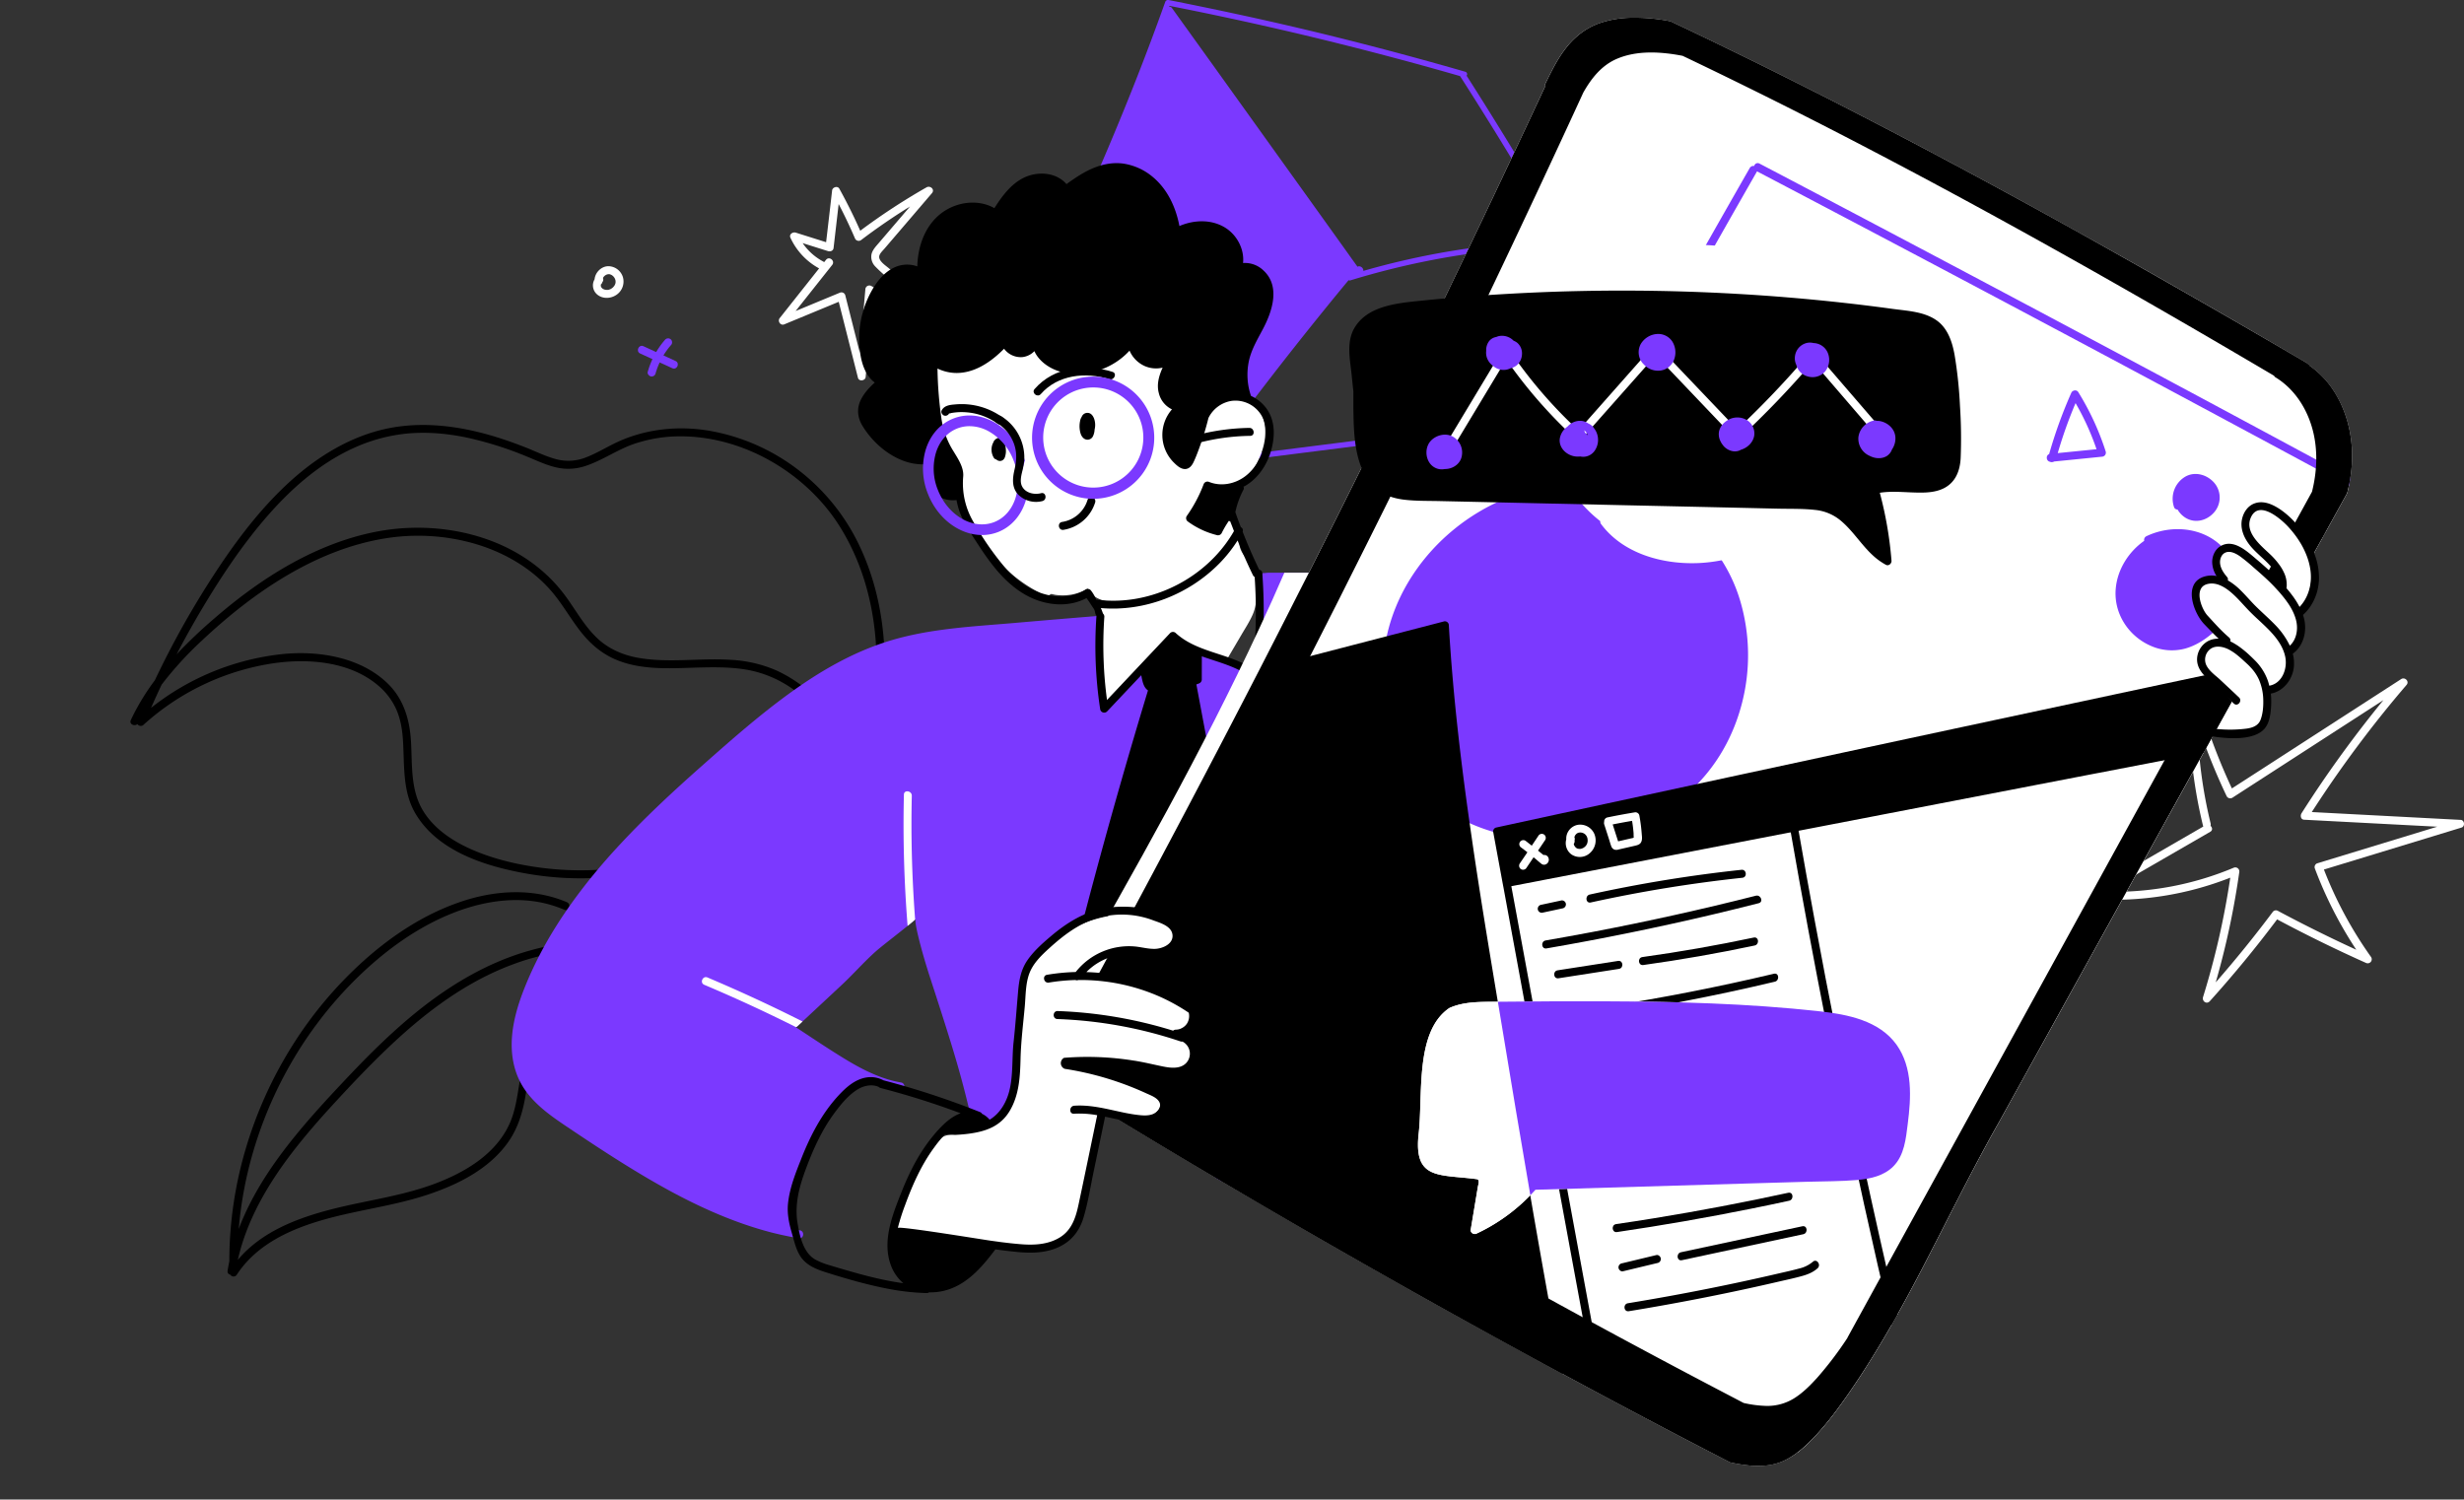 <svg id="_Layer_" data-name="&lt;Layer&gt;" xmlns="http://www.w3.org/2000/svg" viewBox="0 0 1665.36 1013.55"><rect x="0" y="0" width="1665.36" height="1013.55" fill="#333333" stroke="none"/><defs><style>.cls-1{fill:#7b39ff;}.cls-2{fill:#fff;}.cls-3{fill:#b8b3ba;}</style></defs><path d="M.69,594.85"/><path d="M0,1010v3.59"/><path d="M585.06,527.8c16.18-50.34,19.24-107.74-3.16-156.73a140.11,140.11,0,0,0-43.07-54A137.11,137.11,0,0,0,478.51,291c-21.47-3.46-43.85-.82-63.44,8.83-6.38,3.14-12.49,6.86-19.16,9.37a32.11,32.11,0,0,1-20.12,1.15c-7-1.89-13.48-5.13-20.15-7.77s-13.28-5-20.07-7.13c-26.72-8.28-55.4-11.67-82.6-3.59-23.84,7.08-44.69,21.47-62.37,38.69-18.57,18.09-33.94,39.15-47.94,60.89a604.89,604.89,0,0,0-38,68.37c-2.84,3.8-5.54,7.7-8,11.73a148.81,148.81,0,0,0-8.23,15.15c-1.31,2.77,2.48,4.48,4.42,2.73a2.72,2.72,0,0,0,4,.62,167.63,167.63,0,0,1,86.62-41.52c24.59-3.82,54-1.57,73.36,15.91a45.31,45.31,0,0,1,10.63,14.24c3.48,7.38,4.61,15.56,5,23.63.88,16.25-.24,33.13,8.38,47.68,15.2,25.68,47.77,35.7,75.39,40.55a210.8,210.8,0,0,0,101.12-7.09q5.9-1.91,11.66-4.15c3.25-1.27.9-6.14-2.33-4.89a206.22,206.22,0,0,1-101.52,12.05c-15.74-2.09-31.59-5.81-46.18-12.19-12.72-5.56-25.22-13.74-32.71-25.72-9-14.35-7.53-31.31-8.5-47.5-.87-14.48-4.83-28.22-15.34-38.67-18.16-18-46.59-22.72-71.15-20.3A172,172,0,0,0,102.69,478c-.21.17-.41.35-.63.52q3.48-7.92,7.17-15.73a237.15,237.15,0,0,1,27.52-30.1c17.56-16.46,36.59-31.64,57.36-43.84,20.41-12,42.68-21.16,66.13-24.93a138.5,138.5,0,0,1,60.66,3.6c19.26,5.64,37.29,15.86,50.76,30.88,7.54,8.42,13,18.31,19.85,27.28,6.4,8.47,14.14,15.48,23.91,19.8,18.74,8.27,40.2,6,60.1,5.64,10.33-.21,20.76-.1,30.93,1.88a76.56,76.56,0,0,1,28.19,11.91c17.14,11.6,29.94,29,38.15,47.82,10.41,23.86,14,50.07,16.2,75.79.56,6.45,1,12.92,1.52,19.38.25,3.46,5.57,2.43,5.31-1-1.88-25.63-4.18-52.77-11.56-77.83A2.44,2.44,0,0,0,585.06,527.8Zm-35-57.44a93.09,93.09,0,0,0-25.4-17.24A88.49,88.49,0,0,0,493.94,446c-21-1.38-42.28,2.35-63.08-1.46-9.9-1.82-19.38-5.93-26.82-12.82-8.65-8-14.42-18.55-21.24-28-12.22-17-29.27-29.56-48.62-37.3S293.59,355.7,272.8,357c-23.34,1.5-46.13,8.84-67,19.25-22,11-42.18,25.53-60.76,41.6a336.26,336.26,0,0,0-25.69,24.42q7.83-15,16.5-29.65c13.42-22.56,28.06-44.67,45.39-64.43,16-18.25,34.82-34.76,57-45a113.37,113.37,0,0,1,35.42-10c14-1.52,28.22-.28,41.95,2.6a238.68,238.68,0,0,1,40.67,12.86c6.35,2.58,12.61,5.63,19.32,7.2a36,36,0,0,0,19.19-.61c11.88-3.68,22.1-11.22,33.87-15.24a96.93,96.93,0,0,1,31-5.08c43.05-.14,85.58,25,108.16,61.32,27.85,44.82,29.74,101.1,17.39,151.22-1.09,4.42-2.34,8.81-3.65,13.17C575,501.91,565.21,484.62,550,470.36Z"/><path d="M457,650.12c-16.05-6.37-32.43-11.79-49.76-13a144.63,144.63,0,0,0-48.66,5.23c-33.35,9.23-62.62,28.5-88.33,51.22-13.65,12.06-26.41,25.08-38.87,38.35-10.84,11.52-21.54,23.2-31.54,35.46-15.59,19.11-29.76,40.11-38.48,63.29a262.74,262.74,0,0,1,7.38-43.59,274.72,274.72,0,0,1,27.71-68,267.6,267.6,0,0,1,45.08-58.31c17.74-17.27,37.9-32.27,60.75-42.06,22-9.4,47.1-13.93,70.42-6.94a81.8,81.8,0,0,1,8.68,3.15c3.21,1.36,4.94-3.77,1.75-5.12-23.16-9.83-49.12-8.12-72.53,0-24.22,8.34-45.84,22.64-64.83,39.65a270.2,270.2,0,0,0-48.47,57.76,279.79,279.79,0,0,0-31.08,68.8A268.16,268.16,0,0,0,155,850.54c0,.66,0,1.32,0,2-.43,2.11-.83,4.23-1.17,6.35a2.21,2.21,0,0,0,1.83,2.67,2.58,2.58,0,0,0,4.38.05c13.54-20.77,36.84-31.11,59.92-37.54s46.95-9.13,69.65-16.77c20.33-6.83,40.88-17.19,53.65-35.06,7.15-10,10.29-21.39,12.21-33.41,1-6.43,1.91-12.9,3.79-19.16a73.28,73.28,0,0,1,6.65-15.41c11.09-19.3,30.36-33.9,52.21-38.57a77.94,77.94,0,0,1,8.35-1.3c3.45-.35,2.32-5.64-1.12-5.29-22.71,2.29-43.67,14.81-57.6,32.72a80.11,80.11,0,0,0-14.73,30.25c-3.09,12.91-3.31,26.46-9.15,38.61-9.53,19.83-29.68,31.7-49.52,39.23-22.45,8.53-46.33,11.38-69.49,17.27-23.56,6-47.73,15.06-63.89,34.1l-.24.31c6-26.72,20.12-50.86,36.67-72.47,9.26-12.08,19.32-23.51,29.64-34.69,11.76-12.74,23.72-25.34,36.33-37.26,24.62-23.29,52.21-44.08,84.34-55.72a149.2,149.2,0,0,1,46.84-9.22c16.7-.42,32.74,2.82,48.43,8.39,15.44,5.49,30.78,11.78,45.64,18.67,14.09,6.52,28,14.27,39.53,24.73a104.55,104.55,0,0,1,8.3,8.41c2.3,2.62,6.36-1,4-3.58C518.77,674.14,486.84,662,457,650.12Z"/><path class="cls-1" d="M990.37,48.5q-38.58-11.14-77.58-21T834.41,9.2Q812.26,4.42,790,.05a2,2,0,0,0-2.43,1.2Q777,30.88,765.33,60.17t-24.25,58.21q-7.17,16.4-14.66,32.68c-1.4-.58-3.47.87-2.59,2.57q16.21,31.11,33.64,61.54t36.23,60.39q10.51,16.77,21.42,33.29a1.93,1.93,0,0,0,3.26.13q18.39-25.17,37.43-49.91t38.89-49.23q8.32-10.29,16.79-20.47a1.58,1.58,0,0,0,1.32.1,534.32,534.32,0,0,1,55.37-13.78,519.78,519.78,0,0,1,56.65-7.72q13.65-1.08,27.32-1.43a517.18,517.18,0,0,1-61.31,92q-9,10.79-18.58,21.1c-3.33,3.58-6.76,7.3-11,9.85s-8.81,3.58-13.49,4.32c-9.78,1.53-19.64,2.54-29.45,3.78l-30.68,3.88-68.25,8.64c-2.42.31-1.75,3.94.66,3.64q61.94-7.85,123.89-15.69a65.41,65.41,0,0,0,13.26-2.69,34.71,34.71,0,0,0,12.37-7.74c7-6.55,13.25-14.05,19.47-21.3a523.44,523.44,0,0,0,35.07-45.78,521.36,521.36,0,0,0,32.24-54.13h.44a2.08,2.08,0,0,0,2-2.54,1.58,1.58,0,0,0-.11-1.45q-25.67-44.71-53-88.43-7.17-11.46-14.44-22.85A1.68,1.68,0,0,0,990.37,48.5Zm50.24,90.5q7,11.85,13.81,23.77a524.81,524.81,0,0,0-110.85,14.47q-11.13,2.69-22.13,5.86c.22-2.18-2.38-3.82-3.93-2.81l-.1-.13c-1.08-1.48-2.13-3-3.2-4.45L908,167l-12.61-17.59-24.86-34.67-50.26-70.1L792,5.3a1.48,1.48,0,0,0-1.8-.57c.09-.25.18-.51.28-.76q38.63,7.6,76.92,16.46,39.21,9.09,78,19.49,20.78,5.56,41.42,11.51Q1014.56,94.71,1040.61,139Z"/><path class="cls-2" d="M850.17,311.7a31.1,31.1,0,0,1-8.76,11.73c-2,1.68-4.8,3.59-7.54,3.3-1.63,5.28-3.25,10.55-4.78,15.85-.46,1.57-1.45,4.3-.18,5.65.79.83,2.07,1.26,2.9,2.16a10.67,10.67,0,0,1,1.88,2.91c4.58,10.42-6.32,19.17-12.9,25.52-8,7.68-16.42,15-26.57,19.61-10.7,4.87-22.87,6.74-34.45,8.22-8.73,1.12-20.26-.22-24.59-8.75a35.25,35.25,0,0,1-11,4,35.83,35.83,0,0,1-7.24.47,33.54,33.54,0,0,1-3.62-.3c-.58-.09-2.58-.58-2.71-.58-.92.22-1.69,1.06-2.63,1.33a4.78,4.78,0,0,1-3.21-.1,3.89,3.89,0,0,1-2-2,101.11,101.11,0,0,1-27.06-20.32,104.1,104.1,0,0,1-27.77-57.58,61.19,61.19,0,0,0-1.46-8.8,69.14,69.14,0,0,0-3.16-8.75c-2.47-5.79-5.39-11.38-7.52-17.32a81.62,81.62,0,0,1-4.13-37.19,2.79,2.79,0,0,1-.44-1.77,36.69,36.69,0,0,1,17.32-27.84c5.19-3.16,10.91-5.25,16.61-7.31,6.46-2.33,12.93-4.56,19.5-6.58,21.9-6.77,44.84-11.26,67.84-9.06a105.9,105.9,0,0,1,30.84,7.56c9,3.75,18.09,8.42,22.62,17.41,4.15,8.2,4.51,17.53,7.34,26.15,1.34,4,3.16,8.19,6.26,11.2,3.73,3.61,8.48,4.2,13.4,5s9.53,2.24,13.31,5.61a26.78,26.78,0,0,1,7.42,11.4C856.9,292.22,854.5,302.65,850.17,311.7Z"/><path d="M738.55,336.19a2.72,2.72,0,0,0-3.47,1.6,21.37,21.37,0,0,1-17.21,15c-3.45.51-2.56,5.85.88,5.34a26.85,26.85,0,0,0,21.41-18.44A2.77,2.77,0,0,0,738.55,336.19Z"/><path class="cls-1" d="M916.91,387.13c-3.86,7.28-33.35,41.61-37.24,48.86-10.81,11.08-20.71,17.44-25.4,20a10.17,10.17,0,0,1-2.85,1.3l-.31-32.5-.21-23.23-.72-8.82c-.11-1.32.9-3,2.4-3,.27,0,.36-2.32.63-2.32,1.26,0,3.66-.35,4.92-.31.51,0,4.38,0,9.92,0l17.71,0C900.54,387.09,915.89,387.07,916.91,387.13Z"/><path class="cls-1" d="M744,685.85c-6.87,11.69-48.88,21.57-44.17,34,1,2.51,2,5.15,3.16,7.78q18.9,11.82,37.89,23.5l1.23.76,3.61,2.22c-.44,1.85-.82,3.73-1.16,5.61l-3.5-2.15q-1.25,6.66-2.47,13.33a2.48,2.48,0,0,1-.29.79c-.3,1.63-.61,3.25-.94,4.87q-1.53,8.2-3.12,16.38c-1.28,6.73-2.59,13.53-4.49,20.13a2.16,2.16,0,0,1,.71,2.36,55.61,55.61,0,0,1-7.34,16.71c-2.55,3.87-7.45,11.4-13,8.4a.27.27,0,0,1-.12-.09,27.78,27.78,0,0,1-3.92,1.41c-8,2.18-16.3,1.49-24.44.9-1.87-.14-3.75-.29-5.62-.45q-3-13.37-6.33-26.64c-3.09-12.14-5.22-24.48-7.94-36.65-1.28-5.7-2.45-10.9-3.55-15.7-8.23-35.82-12.72-50.7-29.69-102.9-5.79-17.8-10.9-37.89-9.58-39.23-.13.11-.24.22-.38.33-1.23,1.11-3,2.59-5.09,4.27C606.34,631.56,595.85,639.6,592,643c-8,7.09-15.1,15.28-22.93,22.58l-26.64,24.84-3.63,3.37a2.09,2.09,0,0,1-.83.44l-.21,0c11.54,7.56,23,15.35,34.83,22.46,11.32,6.8,23.34,12.73,36.45,15,3.43.59,2.62,6-.81,5.34a88.19,88.19,0,0,1-18.6-5.52,2.85,2.85,0,0,1-1.15.4c-8.37,1-15.8,5.57-21.54,11.59-5.45,5.7-9.58,12.45-13.47,19.25-4.06,7.11-8.12,14.25-11.53,21.7-6.58,14.45-10.55,31.09-4.94,46.5,1.21.23,2.42.45,3.64.66,3.43.58,2.62,5.94-.81,5.34q-9.5-1.62-18.81-4c-25.49-6.68-49.62-17.61-72.58-30.4s-45.22-27.47-67.14-42.24c-10-6.75-20.05-14.11-26.87-24.22-7.13-10.57-9.4-23.18-8.35-35.74,1.08-13,5.41-25.61,10.48-37.57a260,260,0,0,1,17.13-33.22c13-21.3,28.61-40.86,45.6-59.09,17.17-18.45,35.7-35.61,54.56-52.33,19.19-17,38.51-34.07,59.27-49.17s43-28.06,67.48-35.64c27.72-8.6,57.29-9.85,86-12.35q27.2-2.38,54.4-4.57l1-.09a3,3,0,0,1,3-.23l1.25-.11a2.31,2.31,0,0,1,.11,1,277.47,277.47,0,0,0,1.76,56.08l8.16-8.64c.28.9.61,1.8.9,2.71a227.36,227.36,0,0,0,33.67-34.56,2.76,2.76,0,0,1,3.2-.76l26.65,11.72c2.06.91,4.12,1.81,6.17,2.73,1.64.72,56.59,14.94,58.23,15.66-18.92,35.12-4.9,55.67-24.22,90.57-12.79,23.11-82.08,61.74-95,84.76C754.8,656.91,744.15,685.61,744,685.85Z"/><path d="M829.62,578.17a20.9,20.9,0,0,1-3,11.81c-2.15,3.36-5.21,5.92-8,8.66a167.4,167.4,0,0,0-30,38.92q-3,5.34-5.54,10.9c-1.5,3.23-2.56,7.59-5.34,10-3.46,3-7.3.83-10.53-1.3l-12-7.9q-12.2-8-24.4-16a2.62,2.62,0,0,1-1-2.49q4.71-18.29,9.6-36.48,17.21-64.12,36.49-127.63c-3.36-2.3-3.84-6.91-4.71-11-.7-3.35-1.42-6.71-2.13-10.06a3,3,0,0,1-2.58-1.73c-2.09-4-4.07-8.82-3.21-13.39.94-5,5-7.61,9.8-8.37,12.05-1.94,25-1.12,37,.85a2.74,2.74,0,0,1,2.29,2.38l-.11,33.7a2.84,2.84,0,0,1-1.71,2.83c-.63.27-1.28.5-1.93.75q5.63,30.12,11.26,60.19,2.64,14.19,5.3,28.38,1.32,7.08,2.65,14.17C828.57,569.56,829.55,573.84,829.62,578.17Z"/><path class="cls-2" d="M849.67,405.44a2.54,2.54,0,0,1-.83,1.68,28.12,28.12,0,0,1-2.2,8.33c-2.13,4.87-5.13,9.38-7.81,14l-8.36,14.22A2.82,2.82,0,0,1,826.9,445c-11.56-3.81-23.23-7.87-33.15-15.08Q783,441.6,771.28,452.36c-3.95,3.62-8.12,7.05-12.07,10.69-3.35,3.11-6.66,6.73-7.81,11.28-.72,2.74-5.3,3.17-5.38-.11q-.32-15.89-.63-31.73c-.1-5.27-.16-10.51-.34-15.76a38.34,38.34,0,0,0-2-12.38,2.18,2.18,0,0,1-.54-1.31c-1.14-2.62,2-4.35,4-3.16,17.5.34,34.16-6.39,50.12-12.81a2.42,2.42,0,0,1,2.85.63c2.19-1.24,4.35-2.52,6.44-3.89a132.72,132.72,0,0,0,16.11-12.41c4.67-4.2,9.2-9.2,10.46-15.55a2.7,2.7,0,0,1,5.34.81c-.7,6.26,5.5,11.35,8.57,16.16C850.87,389.82,850.59,397.49,849.67,405.44Z"/><path class="cls-2" d="M632.17,209l-21.26-18.75-10-8.8c-2.14-1.88-7.61-5.22-6.57-8.69.54-1.77,2.28-3.32,3.44-4.68l4.67-5.46,8.76-10.23,18.68-21.84c2.13-2.48-1.15-5.35-3.67-3.92a432.78,432.78,0,0,0-44.8,29.33q-6.44-14.52-14.14-28.43c-1.16-2.1-4.62-1-4.87,1.17q-2,17.5-4.06,35l-20.49-6.46c-2-.63-4.71,1.09-3.63,3.44a44.94,44.94,0,0,0,19.39,20.73L527,215c-1.64,2.06.5,5.3,3.06,4.24L566.88,204l13,51.38c.66,2.64,5,2,5.2-.56q2.4-27.42,4.81-54.84a142.64,142.64,0,0,0,40.14,13.76C632.77,214.25,634.1,210.68,632.17,209ZM584.9,195.29l-3.78,43.06q-4.93-19.5-9.88-39a2.71,2.71,0,0,0-3.49-1.56l-30,12.44,24.72-31.17c2.17-2.73-2-6.17-4.18-3.44L557,177.21a3.29,3.29,0,0,0-.65-.47,38.89,38.89,0,0,1-13.85-12.41l17.11,5.39c1.59.5,3.55-.15,3.78-2.07q1.73-14.86,3.44-29.74,5.94,11.37,11,23.16a2.74,2.74,0,0,0,4.11,1.23q16-12.15,33.13-22.73l-20.85,24.37c-2,2.37-4.46,4.79-5.19,7.92a9.25,9.25,0,0,0,2.5,8.2,86.2,86.2,0,0,0,8,7.31l9,7.92,12.3,10.85a138,138,0,0,1-32.09-12.92A2.72,2.72,0,0,0,584.9,195.29Z"/><path d="M858.83,305.48c2.9-9.56,3.35-20.31-2.47-28.82a26.36,26.36,0,0,0-10.84-9.06,42.86,42.86,0,0,1-2.29-11.36,44.73,44.73,0,0,1,.74-11.6c1.58-8.06,5.88-15.15,9.65-22.31,6.26-11.87,11.9-28.73.39-39.45a18,18,0,0,0-13.85-5.1c.94-9.35-4.06-18.92-12.12-23.92-9.31-5.74-21.07-5.32-30.9-1.08C794.71,140,789,127.65,778.76,119.3a40,40,0,0,0-19-8.64c-7-1.12-14.14.22-20.66,2.89s-12.53,6.73-18.29,10.89c-6.16-7.1-16.55-8.6-25.46-5.68-10.45,3.45-17.55,12.91-23.25,21.93-11.22-6.36-25.87-4.24-36,3.52-11,8.46-15.75,22.35-16.12,35.84a20.34,20.34,0,0,0-15.17.58c-6.55,2.87-11.42,8.71-15,14.75a66.62,66.62,0,0,0-8.06,45.53c1.25,6.64,3.93,13.54,9.49,17.66-3.86,3.5-7.45,7.39-9.65,12.14-2.64,5.7-1.93,11.68,1.26,17,6.13,10.14,15.78,19,26.84,23.39a37.75,37.75,0,0,0,15.37,2.75A19.59,19.59,0,0,0,646.5,338a49,49,0,0,0,5.93,16.17c3.12,5.51,6.64,10.84,10.14,16.14A160.55,160.55,0,0,0,673.34,385c7.66,9.11,17,17.05,28.39,20.93,10.75,3.66,22.56,3.66,32.61-1.68,2.92,4,2.09,3.08,4.87,7.14,1.17,1.72.59,2.91,1.73,4.64h.12c0,.05,0,.11,0,.16s0,.16,0,.25a284.55,284.55,0,0,0,2.52,62.88,2.75,2.75,0,0,0,4.78,1.43l9.92-10.52q17.36-18.37,34.67-36.74A51.15,51.15,0,0,0,803,439.84c2.18,1.06,4.44,2,6.73,2.85,12.71,4.83,26.57,7.49,37.24,16.31a2.75,2.75,0,0,0,4.41-1.7q1.49-11.71,2.16-23.54a349,349,0,0,0-.22-44c-.05-.78-.1-1.57-.16-2.35a2.38,2.38,0,0,0-2.07-2.29q-6.12-12.66-11.22-25.75a2.28,2.28,0,0,0-1.19-3q-2-5.09-3.74-10.21A58.05,58.05,0,0,1,840.43,331a2.17,2.17,0,0,0,0-2c.52-.27,1-.5,1.53-.81C850.26,323.19,856,314.68,858.83,305.48Zm-22.37,59.83c3.2,7.94,6.64,15.78,10.39,23.47A2.66,2.66,0,0,0,848,390a343.53,343.53,0,0,1-1.39,62c-16.12-10.64-37.66-10.86-52.14-24.28a2.75,2.75,0,0,0-3.81.38l-34.3,36.38-8.16,8.64A277.47,277.47,0,0,1,746.39,417a2.31,2.31,0,0,0-.11-1,2.67,2.67,0,0,0-.74-1.23c-.53-1.24-.89-2.58-1.52-3.77,29.62,2.57,59.62-9.18,80.36-30.41A93.34,93.34,0,0,0,836.46,365.31ZM817,325.66a2.77,2.77,0,0,0-3.48,1.61,95.36,95.36,0,0,1-11.36,21.41,2.74,2.74,0,0,0,.61,3.77,56.23,56.23,0,0,0,19.59,9.22,2.81,2.81,0,0,0,3.48-1.61,67.18,67.18,0,0,1,4.71-8,2,2,0,0,0,.88.27c.89,2.22,1.74,4.44,2.58,6.64-14.1,24.68-40.17,41.81-68.16,46.05a90,90,0,0,1-24.2.38,2.81,2.81,0,0,0-.71,0,25.53,25.53,0,0,0-3.66-6.37,2.8,2.8,0,0,0-3.81-.4c-8.56,5.49-19.46,5.54-28.89,2.55-10.66-3.39-19.34-10.55-26.5-19a199.66,199.66,0,0,1-19.89-28.95A51.48,51.48,0,0,1,651,322.18c.69-7.68-5.61-14.79-9-21.41a57.09,57.09,0,0,1-5.74-18.11,261.54,261.54,0,0,1-2.63-33.56,30,30,0,0,0,11,2.94c13.28.84,25-7.18,34-16.33a14,14,0,0,0,12.64,5.63,13.36,13.36,0,0,0,7.85-4c3.06,6.91,10.55,12,17.73,13.91,11.54,3.12,24.4,1,34.74-4.87A47.62,47.62,0,0,0,763.43,237a20.2,20.2,0,0,0,10,10.3,19.13,19.13,0,0,0,12.37,1.19c-2.47,5.45-4.15,11.29-2.6,17.14a16.42,16.42,0,0,0,8.91,11.06,26.27,26.27,0,0,0,1,35.69c2,2,4.69,4.64,7.74,4.65s4.85-2.47,6-5c1.59-3.39,2.89-6.95,4.17-10.48a188.43,188.43,0,0,0,5.73-19A21.08,21.08,0,0,1,832.15,271,20.42,20.42,0,0,1,851,278.5c5.36,6.6,5.3,15.46,3.25,23.34s-6.24,15.35-12.88,20.25C834.42,327.23,825.06,329,817,325.66Z"/><path class="cls-2" d="M1521.93,493.05c-6.37,4-14.39,3.08-21.48,2.16s-14-2.81-19.86-7a2.74,2.74,0,0,1-.38-3.8q6.16-9.18,12.32-18.35c1-4,4.27-6.11,8.19-6.45a34.79,34.79,0,0,1,12,1c6.91,1.93,11.06,8.41,13.84,14.65C1529.47,481.85,1528.24,489.08,1521.93,493.05Z"/><path class="cls-2" d="M1589.26,317.15c0,.67-.12,1.34-.2,2-.16,1.34-.36,2.67-.57,4s-.44,2.56-.69,3.84q-.16.87-.36,1.71c-.31,1.55-.67,3.09-1.06,4.6l-14.13,25.54c-1,1.75-2,3.54-2.92,5.31-2.31,4.11-4.58,8.24-6.85,12.33-1.36,2.47-2.73,4.95-4.1,7.4l-5.66,10.23c-3,5.46-6,10.89-9,16.34q-1.32,2.43-2.69,4.83-5.43,9.85-10.89,19.7c0,.11-.13.21-.18.32l-2.45,4.42-5.49,9.92-4.42,8-2.68,4.85-13.35,24.1-2.53,4.58-9.7,17.55L1351.1,758.39c-36.69,64.56-65,134-109.23,194.05a201.42,201.42,0,0,1-13.14,16.16q-1.89,2.11-3.84,4.11a86.92,86.92,0,0,1-10,9.07,49.7,49.7,0,0,1-8,5c-6.75,3.35-13.87,4.27-21.07,4-1.53-.07-3.08-.19-4.63-.37a105.32,105.32,0,0,1-11.89-2c-2.47-1.28-5-2.54-7.45-3.86q-50.73-26.23-101-53.37l-4.95-2.67q-62.87-34-125.08-69.24-52.78-30-105.07-60.81l-4.67-2.76q-25.3-15-50.49-30.14-16.61-10-33.19-20.11s-9-5.55-9-5.55c-1.35-2.85-2.55-5.74-3.65-8.55-.21-.53-.41-1.09-.63-1.63a52,52,0,0,1-3.48-20.07,47.75,47.75,0,0,1,5.49-20.91,3.17,3.17,0,0,1,.12-.41s.06-.07.06-.13c2.29-4.22,4.6-8.42,6.87-12.66,2-3.75,4.07-7.52,6.11-11.27l108.93-206.8c-4.49,9.63-9.43,19.07-14.38,28.48L802.88,544.8Q787.94,573.18,773,601.56,812.55,527.63,851,453.1c.15-.26.28-.53.4-.78Q862.76,430.23,874,408c2-3.93,4-7.88,6-11.8q11.85-23.37,23.63-46.82Q976,205.14,1044.16,58.7a2.38,2.38,0,0,1,.15-1.88c2.25-4.62,4.54-9.31,7.1-13.82a83.4,83.4,0,0,1,8.46-12.42,52.13,52.13,0,0,1,6-6.06A46.6,46.6,0,0,1,1080,16.06,68.34,68.34,0,0,1,1103.79,12c2.62,0,5.23,0,7.85.16A127.66,127.66,0,0,1,1129,14.4q11.68,5.49,23.3,11.09c2,.94,4,1.91,5.93,2.87,82.9,40,164.38,83,244.91,127.77q72.75,40.45,144.59,82.58c3.84,2.22,7.68,4.45,11.49,6.73.32.27.68.57,1.08.88a3.36,3.36,0,0,1,.7.88,60.7,60.7,0,0,1,14,13.71q2,2.68,3.68,5.54C1587.75,281.71,1591,299.6,1589.26,317.15Z"/><path class="cls-2" d="M1663.11,554.17l-100.63-5.29a787,787,0,0,1,48.16-66.81q7.8-9.69,15.91-19.14c2.06-2.4-1.15-5.54-3.67-3.92l-91.4,59.06q-11.48,7.42-23,14.84a412,412,0,0,1-23.38-63.11c-.71-2.53-5.11-2.11-5.2.57a325.15,325.15,0,0,0,9.09,87.84,1.77,1.77,0,0,0,.18.45l-76.37,44.12c-2,1.16-1.1,4.72,1.18,4.88a214.31,214.31,0,0,0,93.41-14.43A535.6,535.6,0,0,1,1489,673.89c-.88,2.82,2.4,5.22,4.56,2.82q24-26.62,45.49-55.29,29.57,15.78,60.18,29.48a2.73,2.73,0,0,0,3.3-4.06,269.9,269.9,0,0,1-31.85-59.1l93-28.37C1666.19,558.6,1665.8,554.31,1663.11,554.17ZM1497.56,664a544,544,0,0,0,15.93-74.62,2.73,2.73,0,0,0-3.64-2.93,208.59,208.59,0,0,1-86.11,16.28l70.12-40.51c1.78-1,1.4-3,.19-4a3.6,3.6,0,0,0,0-1.9,315.62,315.62,0,0,1-8.84-67.53,410.77,410.77,0,0,0,19.62,49.1,2.75,2.75,0,0,0,4.1,1.23l91.4-59.07,10.56-6.83q-22,26.9-41.63,55.64-7,10.29-13.68,20.8c-1,1.54-.61,4.28,1.69,4.4l90,4.72-81.16,24.76a2.73,2.73,0,0,0-1.55,3.49,275.25,275.25,0,0,0,28,54.93q-27-12.39-53.21-26.42a2.72,2.72,0,0,0-3.19.76Q1517.8,640.85,1497.56,664Z"/><path class="cls-2" d="M1587.8,327q-.16.87-.36,1.71c-.31,1.55-.67,3.09-1.06,4.6l-14.13,25.54c-1,1.75-2,3.54-2.92,5.31-2.31,4.11-4.58,8.24-6.85,12.33-1.36,2.47-2.73,4.95-4.1,7.4l-5.66,10.23c-3,5.46-6,10.89-9,16.34q-1.32,2.43-2.69,4.83-5.43,9.85-10.89,19.7c0,.11-.13.21-.18.32l-2.45,4.42-9.91,17.91-2.68,4.85-13.35,24.1-2.53,4.58L1351.1,758.39c-36.69,64.56-65,134-109.23,194.05a201.42,201.42,0,0,1-13.14,16.16q-1.89,2.11-3.84,4.11a86.92,86.92,0,0,1-10,9.07c-133.28-66.59-307.5-153.11-307.5-153.11S886.5,667,892,658.47s146.54-285.71,160.3-306.2,130.32-238.63,133.38-240,59.36,30.2,171.12,89C1417.06,232.94,1512.62,285.41,1587.8,327Z"/><path d="M1058.36,611a2.72,2.72,0,0,0-3-2.39l-13.63,2.93a2.77,2.77,0,0,0-2.39,3,2.72,2.72,0,0,0,3,2.39L1056,614A2.77,2.77,0,0,0,1058.36,611Z"/><path d="M1075.12,610a941.89,941.89,0,0,1,102.49-16.7c3.46-.37,2.88-5.75-.6-5.38a943.75,943.75,0,0,0-102.48,16.7C1071.16,605.34,1071.72,610.73,1075.12,610Z"/><path d="M1188.69,610.48c3.37-.86,1.4-5.9-1.94-5.05q-54.78,13.89-110.34,24.48-15.86,3-31.77,5.76c-3.42.59-2.85,6,.59,5.38q56.67-9.79,112.66-23Q1173.33,614.39,1188.69,610.48Z"/><path d="M1053.35,661.23l40.87-6.35c3.43-.54,2.86-5.92-.59-5.38l-40.88,6.35C1049.32,656.38,1049.89,661.77,1053.35,661.23Z"/><path d="M1185.34,633.7q-37.39,7.92-75.29,13.19c-3.44.48-2.87,5.86.6,5.38q37.86-5.26,75.28-13.19C1189.31,638.36,1188.75,633,1185.34,633.7Z"/><path d="M1199.58,663.54c3.34-.8,2.8-6.19-.59-5.38q-55.87,13.26-112.66,22.13-16.15,2.52-32.35,4.68c-3.45.46-2.87,5.84.59,5.38q56.92-7.61,113.13-19.61Q1183.67,667.32,1199.58,663.54Z"/><path d="M1209.23,811.59c3.37-.73,2.82-6.12-.59-5.38q-45,9.79-90.42,17.18-12.95,2.11-25.93,4c-3.44.51-2.86,5.89.59,5.38q45.54-6.69,90.68-15.8Q1196.42,814.39,1209.23,811.59Z"/><path d="M1122.51,850.7c-.15-1.31-1.56-2.73-3-2.39l-23.21,5.58a2.78,2.78,0,0,0-2.39,3c.14,1.31,1.55,2.74,3,2.39l23.22-5.57A2.79,2.79,0,0,0,1122.51,850.7Z"/><path d="M1136.71,851.79l82.07-17.56c3.37-.72,2.82-6.11-.6-5.38l-82.06,17.56C1132.74,847.13,1133.3,852.52,1136.71,851.79Z"/><path d="M1225.3,852.82a22,22,0,0,1-9.33,4.6c-4,1.09-8,2-12,2.9q-12.33,2.88-24.71,5.56-25,5.42-50.09,10-14.43,2.63-28.89,5c-3.43.56-2.86,5.94.59,5.38q52-8.49,103.26-20.45c4.48-1,9-2,13.45-3.23,4-1.07,7.82-2.57,10.9-5.35C1231,854.9,1227.88,850.49,1225.3,852.82Z"/><path class="cls-1" d="M1177.47,474.85c-5.77,22.82-17.51,43.6-34.78,59.52-17.62,16.25-40,26.69-63.28,31.32a145.49,145.49,0,0,1-70.81-3.64,120.36,120.36,0,0,1-32.89-15.4c-10.33-7.13-19.53-17.4-20.57-30.54a3.54,3.54,0,0,1,.29-1.76,92.09,92.09,0,0,1-8-12.08c-13-23.51-15.75-51.93-8.81-77.79,7.07-26.25,23.09-49.46,43.87-66.5,21.52-17.66,48.57-28.94,76.31-30.66a120.64,120.64,0,0,1,76.23,21.39,107.7,107.7,0,0,1,41.15,57.44A129.72,129.72,0,0,1,1177.47,474.85Z"/><path d="M1522,449.65l-4.42,8-2.68,4.85-13.35,24.1-2.53,4.58-9.7,17.55q-35.61,6.88-71.21,13.75c-1.75.32-3.5.67-5.27,1L1271.75,550.7,1021.47,599q4.07,22,8.12,44,13.23,71.84,26.48,143.65t26.49,143.67c.63,3.44-4.78,3.86-5.39.45q-7.5-40.62-15-81.24-13.23-71.84-26.5-143.67Q1025.95,653,1016.19,600c-.35-1.75-.67-3.54-1-5.29l-6-32.53a2.72,2.72,0,0,1,1.8-2.78c4.87-1.07,9.76-2.11,14.61-3.19q58.85-12.75,117.67-25.46l25.46-5.5,5.26-1.13,86.89-18.71q58.81-12.63,117.64-25.2l22.76-4.87,5.25-1.11q45.09-9.66,90.22-19.23Z"/><path class="cls-2" d="M1043.21,577.94c-1.22-1-2.45-2-3.69-3l4.65-6.91a2.79,2.79,0,0,0-.38-3.81,2.73,2.73,0,0,0-3.81.37l-4.68,7c-1.34-1-2.68-2.1-4-3.12a2.71,2.71,0,0,0-3.44,4.19c1.51,1.12,3,2.25,4.47,3.41l-5,7.37a2.78,2.78,0,0,0,.37,3.81,2.73,2.73,0,0,0,3.81-.37l5-7.44.66.53c1.49,1.23,2.92,2.54,4.44,3.73a2.9,2.9,0,0,0,3,.6,3.29,3.29,0,0,0,1.51-1.14,3.44,3.44,0,0,0,0-4.13A2.92,2.92,0,0,0,1043.21,577.94Z"/><path class="cls-2" d="M1066.13,557.56a9.64,9.64,0,0,0-6.34,4.68,9.05,9.05,0,0,0-1.19,5.08,9.5,9.5,0,0,0,3.44,10.16,10.12,10.12,0,0,0,12.46-.82,11.38,11.38,0,0,0,3.08-13A10.43,10.43,0,0,0,1066.13,557.56Zm6.92,11c0,.35-.12.69-.17,1,0,.06,0,.08,0,.12-.08.22-.13.37-.19.51a7.93,7.93,0,0,1-.4.83c-.06.1-.15.25-.19.3l-.4.51c-.13.15-.27.29-.4.43a10.75,10.75,0,0,1-.89.66c-.14.1-.3.19-.45.28-.48.2-.87.35-1.29.48l-.58.09a4.73,4.73,0,0,1-.53,0h-.13c-.33,0-.65-.08-1-.14s-.46-.17-.66-.26l-.14-.06-.4-.3-.3-.25-.15-.15c-.17-.29-.43-.58-.63-.86s-.21-.44-.28-.62-.11-.32-.16-.48a.71.71,0,0,1,0-.17c0-.06,0-.12,0-.18a2.78,2.78,0,0,0,.48-2.32,2.54,2.54,0,0,0-.07-2l0-.2c0-.1.06-.23.08-.29s.16-.39.25-.58.2-.35.21-.38a8.85,8.85,0,0,1,.59-.71l.27-.27.34-.24a4.05,4.05,0,0,1,.35-.21l.37-.16.52-.17,1-.09h.2l.55.07.54.11.25.08a9.19,9.19,0,0,1,1,.46c.18.12.34.23.49.35l.34.28.25.27a10.72,10.72,0,0,1,.68.94c.1.23.2.44.28.65l.15.44a.59.59,0,0,0,.05.13,10.56,10.56,0,0,1,.16,1.24c0,.15,0,.31,0,.46C1073.06,567.66,1073.06,568.47,1073.05,568.6Z"/><path class="cls-2" d="M1109.6,563.51a113.6,113.6,0,0,0-1.55-12.06,2.74,2.74,0,0,0-3-2.39q-9.25,1.52-18.43,3.41a2.78,2.78,0,0,0-2.4,3,3.18,3.18,0,0,0,0,1.62l3.24,10.06c.53,1.65,1,3.38,1.61,5a3.59,3.59,0,0,0,2.2,2.14,4.81,4.81,0,0,0,2.76-.12l10.4-2.38c1.93-.45,4.06-.8,4.91-2.86C1110.08,567.23,1109.73,565.25,1109.6,563.51Zm-6.5,3-3.73.85-3.72.86-2,.45c-.2-.6-.39-1.2-.58-1.8l-1.29-4-1.8-5.62q6.54-1.31,13.11-2.42c.25,1.55.47,3.1.65,4.66.15,1.25.27,2.51.37,3.77,0,.25,0,1.89.1,2.9C1103.86,566.31,1103.44,566.47,1103.1,566.55Z"/><path class="cls-1" d="M1588.49,323.16q-.43,2.79-1,5.55-13.53-7.33-27.09-14.63-62.24-33.51-124.58-66.84-62.07-33.15-124.28-66.09-61.9-32.76-124-65.33-7.23,12.63-14.43,25.27-57.57,101.13-113.15,203.39T950.8,550.05Q897.25,653.37,845.73,757.73q-10,20.34-20,40.74l-4.67-2.76q16.2-33.19,32.65-66.27Q905.49,625.24,959.3,522t109.63-205.29q55.83-102.09,113.65-203.1a2.9,2.9,0,0,1,3.06-1.41,2.4,2.4,0,0,1,3.54-1.64c5.21,2.74,10.44,5.46,15.66,8.21q62.28,32.73,124.47,65.69t124.24,66.14q62.34,33.33,124.55,66.9C1581.56,319.41,1585,321.26,1588.49,323.16Z"/><path d="M1055.88,928.52q-62.87-34-125.08-69.24-80.71-45.78-160.23-93.71-16.61-10-33.19-20.11s-9-5.55-9-5.55c-1.35-2.85-2.55-5.74-3.65-8.55-.21-.53-.41-1.09-.63-1.63a52,52,0,0,1-3.48-20.07,47.75,47.75,0,0,1,5.49-20.91,3.17,3.17,0,0,1,.12-.41s.06-.07.06-.13c2.29-4.22,4.6-8.42,6.87-12.66q11.25-20.59,22.38-41.29Q804.08,544.14,851,453.1c.15-.26.28-.53.4-.78q62.4-16.17,124.82-32.36a2.69,2.69,0,0,1,3,2.35c2.77,48.07,8.47,95.88,15.43,143.5C1000,603,1006.17,640,1012.34,677.1l-2.74,0c-10.05.09-20.6,0-30,4.2-23.46,15.77-17.8,58.68-20.78,84.85-3.53,31.24,13.28,27.54,38.33,30.71,1.07.15,1.91.15,2.18,1.29s-.34,3-.52,4.13c-.5,3-1,6.11-1.53,9.18L994,831.17c-.35,2,2.09,3.5,3.82,2.69a122.79,122.79,0,0,0,36.44-26c.72,4.18,1.44,8.39,2.16,12.57Q1045.8,874.53,1055.88,928.52Z"/><path d="M1507.08,465.6c-.9,1.64-1.8,3.28-2.7,4.9-2.54,4.58-5.09,9.17-7.61,13.75-.85,1.55-1.73,3.12-2.6,4.69-.52.95-1.05,1.89-1.57,2.85.94.21,1.89.41,2.87.56s1.78.25,2.69.34l.84-1.52,2.53-4.58,6.83-12.35,2.71-4.89C1509.74,468.1,1508.4,466.86,1507.08,465.6Zm0,0c-.9,1.64-1.8,3.28-2.7,4.9-2.54,4.58-5.09,9.17-7.61,13.75-.85,1.55-1.73,3.12-2.6,4.69-.52.95-1.05,1.89-1.57,2.85.94.21,1.89.41,2.87.56s1.78.25,2.69.34l.84-1.52,2.53-4.58,6.83-12.35,2.71-4.89C1509.74,468.1,1508.4,466.86,1507.08,465.6Z"/><path d="M1493.07,459.09c-.85,1.53-1.7,3.08-2.54,4.63-2.38,4.31-4.77,8.64-7.13,13-.79,1.48-1.62,3-2.43,4.44-.49.9-1,1.78-1.48,2.68.88.22,1.78.4,2.68.55s1.68.23,2.53.32l.79-1.44,2.37-4.33,6.42-11.67,2.52-4.62C1495.56,461.45,1494.3,460.28,1493.07,459.09Zm0,0c-.85,1.53-1.7,3.08-2.54,4.63-2.38,4.31-4.77,8.64-7.13,13-.79,1.48-1.62,3-2.43,4.44-.49.9-1,1.78-1.48,2.68.88.22,1.78.4,2.68.55s1.68.23,2.53.32l.79-1.44,2.37-4.33,6.42-11.67,2.52-4.62C1495.56,461.45,1494.3,460.28,1493.07,459.09Z"/><path class="cls-2" d="M885.76,387.11Q870.91,421.78,854.27,456c-35.91,74.24-77,146.88-117.64,217.66-5.16,9-20,2.43-14.82-6.6,45.13-78.57,90.8-159.45,129.3-242.26q8.75-18.75,16.94-37.66Z"/><path d="M1578.75,266.45q-1.71-2.85-3.68-5.54a60.7,60.7,0,0,0-14-13.71,3.36,3.36,0,0,0-.7-.88c-.4-.31-.76-.61-1.08-.88-3.81-2.28-7.65-4.51-11.49-6.73q-71.9-42-144.59-82.58c-80.53-44.75-162-87.75-244.91-127.77-2-1-4-1.93-5.93-2.87q-11.64-5.58-23.3-11.09a127.66,127.66,0,0,0-17.39-2.24c-2.62-.14-5.23-.18-7.85-.16A68.34,68.34,0,0,0,1080,16.06a46.6,46.6,0,0,0-14.07,8.46,52.13,52.13,0,0,0-6,6.06,82.76,82.76,0,0,0-8.39,12.3c-2.63,4.63-4.92,9.32-7.17,13.94a2.38,2.38,0,0,0-.15,1.88Q976,205.1,903.67,349.42,891.93,372.85,880,396.24c-2,3.92-4,7.87-6,11.8Q862.57,430.6,851,453.1q-46.87,91-95.45,181.16-11.14,20.67-22.38,41.29c-2.27,4.24-4.58,8.44-6.87,12.66,0,.06,0,.09-.06.13a3.17,3.17,0,0,0-.12.41,47.75,47.75,0,0,0-5.49,20.91,52,52,0,0,0,3.48,20.07c.22.54.42,1.1.63,1.63,1.1,2.81,2.3,5.7,3.65,8.55,0,0,9,5.53,9,5.55q16.56,10.1,33.19,20.11,79.5,47.92,160.23,93.71,64.63,36.66,130,71.91,50.24,27.13,101,53.37c2.47,1.32,5,2.58,7.45,3.86a105.32,105.32,0,0,0,11.89,2c1.55.18,3.1.3,4.63.37,7.2.31,14.32-.61,21.07-4s12.7-8.59,18.05-14.11q2-2,3.84-4.11a201.42,201.42,0,0,0,13.14-16.16c44.22-60.05,72.54-129.49,109.23-194.05L1495.4,497.7l2.76-5c-.91-.09-1.79-.22-2.69-.34s-1.93-.35-2.87-.56c.52-1,1.05-1.9,1.57-2.85.87-1.57,1.75-3.14,2.6-4.69,2.52-4.58,5.07-9.17,7.61-13.75.9-1.62,1.8-3.26,2.7-4.9,1.32,1.26,2.66,2.5,4,3.75l3.81-6.86,2.68-4.85,3.59-6.49,2.74-5,3.58-6.46,2.45-4.42c0-.11.13-.21.18-.32,1.5-2.71,3-5.43,4.49-8.14.92-1.64,1.82-3.28,2.74-4.92,1.23-2.22,2.44-4.42,3.66-6.64q1.37-2.4,2.69-4.83l2.08-3.75,2.86-5.18c1.37-2.47,2.75-4.94,4.1-7.41l5.66-10.23c.71-1.26,1.41-2.53,2.11-3.81s1.34-2.4,2-3.59c.52-.93,1-1.87,1.55-2.81,1.76-3.16,3.51-6.35,5.3-9.52,1-1.77,2-3.56,2.92-5.31l14.13-25.54a110.93,110.93,0,0,0,2.68-14.14c.08-.68.15-1.35.2-2C1591,299.6,1587.75,281.71,1578.75,266.45Zm-84.47,200.79-6.42,11.67-2.37,4.33-.79,1.44c-.85-.09-1.68-.22-2.53-.32s-1.8-.33-2.68-.55c-.81,1.48-1.61,2.93-2.42,4.39q-20.57,37.47-41.18,75-83.79,152.61-167.64,305.22c-6.25,11.44-12.55,22.85-18.81,34.29-.38.68-.68,1.28-1,1.89a239.28,239.28,0,0,1-20.08,26.45c-4.71,5.21-9.72,10.29-15.62,14a34.27,34.27,0,0,1-18.74,5.23,77.62,77.62,0,0,1-15.53-2c-1.91-1-3.81-2-5.72-3q-107.09-55.9-212.17-115.69-22.75-13-45.35-26.12Q859,770.92,803.45,737.13,785.14,726,766.91,714.71c-1.13-2.47-2.13-4.94-3-7.29-4.54-11.72-4.56-24.62,1.66-35.75a3,3,0,0,0,.27-.65q15.12-27.91,30.11-55.93,17.55-32.88,34.86-65.86,26.16-49.86,51.77-100,8.9-17.37,17.71-34.81c3.52-6.91,7-13.82,10.46-20.77q50.6-100.46,99-202.08,30.63-64.29,60.37-129l.11-.2c5.43-9.53,12.2-18.11,22.49-22.57,13.66-5.89,29.68-4.87,43.94-2.18a5.07,5.07,0,0,0,.54.09q63,30.06,124.89,62.41C1340.46,141,1417.58,184.24,1494,228.75q21.55,12.56,43,25.23a2.37,2.37,0,0,0,1,1.09c13.4,8.2,22.1,22.36,25.63,37.71,3,13.15,2.22,26.66-1,39.59q-5.85,10.69-11.71,21.32c-.88,1.59-1.75,3.21-2.63,4.84-1.48,2.65-3,5.34-4.42,8-1,1.8-2,3.62-3,5.43-.88,1.64-1.8,3.3-2.7,4.94s-1.77,3.23-2.67,4.85c-.27.51-.54,1-.83,1.53-.85,1.52-1.68,3-2.51,4.55-1,1.86-2,3.71-3,5.57s-2.11,3.83-3.13,5.72c-.8,1.42-1.57,2.83-2.35,4.27s-1.69,3.07-2.52,4.6c-1.14,2.06-2.26,4.12-3.4,6.17-.84,1.54-1.69,3.07-2.52,4.6-1.61,2.89-3.18,5.77-4.76,8.66-.81,1.46-1.63,2.94-2.44,4.46-1,1.75-2,3.51-2.9,5.26-.85,1.55-1.72,3.1-2.54,4.66-1.2,2.14-2.35,4.27-3.52,6.4-.81,1.48-1.64,3-2.46,4.42-1.19,2.14-2.34,4.29-3.53,6.46,1.23,1.19,2.49,2.36,3.73,3.53Z"/><path class="cls-1" d="M1512.75,398.82c-.83,9.08-5.72,17.34-11.87,23.85-6.49,6.87-14.7,13.13-23.94,15.71a35,35,0,0,1-23.61-2c-15-6.69-24.82-22-23.35-38.52,1.13-12.94,8.65-24.89,19.24-32.31a2.77,2.77,0,0,1,1.53-3.14c18.74-8.91,43.15-5.52,55.38,12.31A37.09,37.09,0,0,1,1512.75,398.82Z"/><path class="cls-2" d="M1561.75,395.58a49.27,49.27,0,0,1-3,10.62c-1.4,3.41-4.06,6.6-4.85,10.19-.85,3.79.2,7.7.31,11.51.11,3.43-.29,6.93-2.13,9.9a26.79,26.79,0,0,1-3.28,3.61c-1.12,1.26-1.23,3-1.59,4.56a53.16,53.16,0,0,1-3.86,11c-2.17,4.46-6,9.78-11,10.41a46.24,46.24,0,0,1,.63,5.37,41.09,41.09,0,0,1-1.81,15.1c-1.69,5.09-7.45,5.23-10.84,1.64a78.8,78.8,0,0,1-5.21-7c-1.66-2.2-3.37-4.37-5.12-6.48a180.79,180.79,0,0,0-12.38-13.43,2.78,2.78,0,0,1-.46-3.41c-3.45-3.09-6.5-7-7.87-11.22-1.87-5.81.85-10.66,6.62-12.41a19.13,19.13,0,0,1,8.17-.6c-4.8-6.54-10-12.87-14.48-19.64a31.42,31.42,0,0,1-4.6-9.65c-.78-3.14-1.23-7.61,1.06-10.26,2.08-2.38,6.35-3,9.31-3.19a25.67,25.67,0,0,1,6.67.36c-1-3-2.14-5.81-2.94-8.82-.92-3.5-.59-7.63,2.33-10.12,5.9-5,14.68,1.13,19.5,4.94,5.72,4.53,10.48,10.1,15.94,14.9,1.39,1.21,2.82,2.36,4.31,3.44.11.08.87.62,1.48,1,.15-.56.26-1.06.35-1.59a19.8,19.8,0,0,0-.11-7.12,47,47,0,0,0-6.78-10.46,69.86,69.86,0,0,0-9-8.28c-5.52-4.6-10.88-10.88-9.38-18.62,1.37-7.08,8.6-10.33,15.24-8.64,6.89,1.75,12.91,7,17.49,12.25A48.84,48.84,0,0,1,1561.75,395.58Z"/><path d="M1564,373.68a64,64,0,0,0-2.73-6c-1-1.85-2-3.66-3.15-5.41s-2.22-3.28-3.41-4.83a1,1,0,0,0-.09-.13,58.28,58.28,0,0,0-13.57-13.07c-5-3.32-11.18-6.17-17.2-4-4.66,1.66-7.56,6.08-8.55,10.77-1.19,5.59.81,11.18,4,15.76,4,5.83,9.9,9.94,14.64,15.12a29.33,29.33,0,0,1,3.74,5,19.61,19.61,0,0,1,1.91,4.39c-.94-1-1.88-1.88-2.83-2.78-4-3.88-8.19-7.54-12.43-11.13-6.1-5.16-15-13.26-23.5-8.24-3.7,2.2-5.61,6.47-5.67,10.66a18,18,0,0,0,2.94,9.54,17.16,17.16,0,0,0-8.76.54c-14,4.72-6.75,24.66.54,32.1l1.67,1.74c2.64,2.7,5.24,5.43,8,8a14.73,14.73,0,0,0-7,1.5,14.39,14.39,0,0,0-7.54,11.2c-.61,6.33,3.21,10.84,7.54,14.92.71.65,1.39,1.31,2.09,2,1.34,1.27,2.67,2.51,4,3.77l5.79,5.43,4,3.74,1.38,1.28c2.54,2.38,6-1.82,3.44-4.19-.7-.65-1.41-1.31-2.11-2-1.33-1.25-2.67-2.49-4-3.75-1.91-1.77-3.8-3.56-5.7-5.34-.21-.2-.45-.4-.66-.62-1-.95-2.22-2-3.43-3-2.65-2.29-5.36-4.83-6.49-7.88a9,9,0,0,1,2.76-9.85c3.75-3.07,9.18-1.84,13.07.23a5.58,5.58,0,0,1,.58.35,32.15,32.15,0,0,1,4.46,3c1.94,1.52,3.77,3.19,5.55,4.84.42.36.81.73,1.21,1.1a34.9,34.9,0,0,1,2.72,2.72,29.61,29.61,0,0,1,5.68,8.48,36.39,36.39,0,0,1,2.8,13.54c.11,4.35-.27,9.35-1.88,13.42-1.67,4.31-6.2,5.56-10.42,6a89.67,89.67,0,0,1-19.17.11c-.91-.09-1.79-.22-2.69-.34s-1.93-.35-2.87-.56c-.87,1.55-1.71,3.08-2.58,4.63a49.6,49.6,0,0,0,5.38,1.28c1,.18,2,.35,3,.47,9.27,1.17,25.36,2.13,32.14-5.73,3.52-4.08,4.19-10.75,4.42-15.91a47.38,47.38,0,0,0-.23-7.72c8.8-1.59,15.11-10.09,15.64-18.83a26.63,26.63,0,0,0-.78-8.17c6.26-4.5,9-12.58,8.22-20.12a27.06,27.06,0,0,0-1.33-6.07c6.73-6,10.5-15.05,10.8-24A45.18,45.18,0,0,0,1564,373.68Zm-30.25,89.79c-.25-1.05-.54-2.09-.88-3.14a36.58,36.58,0,0,0-9-14.14l-.36-.36c-1.15-1.14-2.36-2.29-3.59-3.43a68.27,68.27,0,0,0-5.55-4.62,41,41,0,0,0-4.47-2.95l-.38-.24c-.67-.38-1.36-.72-2.08-1a2.64,2.64,0,0,0-.86-2.7c-5.29-4.49-9.83-9.69-14.54-14.79-4.28-4.64-9.45-18.6-.49-21.23,7.4-2.15,14.5,3.52,19.41,8.33,2.81,2.74,5.39,5.72,8.1,8.57.86.92,1.75,1.82,2.65,2.71,1.3,1.29,2.63,2.56,4,3.82s2.42,2.24,3.61,3.37c.46.43.93.89,1.4,1.32,1.3,1.28,2.62,2.56,3.88,3.91,4.58,4.89,8.57,10.45,9.94,17C1546.19,451.85,1542.53,461.94,1533.78,463.47Zm13.89-27.06a52.64,52.64,0,0,0-10.34-14.48c-.18-.2-.36-.38-.54-.56-1.12-1.12-2.24-2.22-3.39-3.3-1.62-1.55-3.28-3.07-4.91-4.62-1.35-1.26-2.67-2.52-4-3.84l-.55-.54c-3.31-3.39-6.38-7-9.79-10.34a43.13,43.13,0,0,0-8.4-6.47,2.28,2.28,0,0,0-.51-2.26c-2.29-2.72-4.51-5.89-4.73-9.57-.16-2.78,1.07-5.94,3.79-7,3.25-1.3,7,.74,9.62,2.54a110.72,110.72,0,0,1,9.07,7.42c3.73,3.21,7.43,6.45,11,9.9,1.33,1.3,2.63,2.61,3.89,4,.54.57,1.07,1.15,1.59,1.73.16.16.33.34.47.5.78.87,1.53,1.75,2.29,2.67.31.36.61.72.9,1.1.92,1.12,1.81,2.27,2.64,3.47a41.93,41.93,0,0,1,4.18,7.05,31.68,31.68,0,0,1,1.8,4.85,2.14,2.14,0,0,1,.08.32C1553.4,425,1552.32,432.07,1547.67,436.41Zm6.56-26.21a56.57,56.57,0,0,0-5.61-8.67c-1-1.35-2.12-2.67-3.21-3.95a12.37,12.37,0,0,0,.15-1.48,18.85,18.85,0,0,0-1.81-9,29.68,29.68,0,0,0-3.12-5.3,50.62,50.62,0,0,0-6.54-7.38c-6.48-6.11-17.61-15.08-12.47-25.25,5.63-11.18,20.33,1.8,25.24,7.2a70.58,70.58,0,0,1,5,6.13c1.17,1.62,2.27,3.3,3.28,5a50.36,50.36,0,0,1,3,5.9,45.67,45.67,0,0,1,2.38,6.67,42.52,42.52,0,0,1,1.19,6.21C1562.66,395,1560.17,404,1554.23,410.2Z"/><path class="cls-2" d="M806.59,711.57c-.39,6.24-5.86,11.22-11.59,12.86-8,2.29-16.36-.41-24.23-1.91-8.26-1.55-16.59-2.8-25-3.68-5.43-.58-11.82-1.82-17.46-.76,7,4.6,15,7.34,22.89,10.14,9.25,3.28,18.77,6.17,27.83,9.92,3.48,1.44,6.19,4.36,5.57,8.37s-3.79,6.58-7.39,7.77c-8.9,2.94-18.67.89-27.42-1.5-1.37-.37-2.74-.75-4.11-1.15-.69-.18-2.47-1.06-3.18-.87a.8.8,0,0,0-.23.18c0,.33-.13.65-.18,1-.36,1.89-.7,3.79-1,5.68q-1.25,6.66-2.47,13.33a2.48,2.48,0,0,1-.29.79q-2,10.63-4.06,21.25c-1.28,6.73-2.59,13.53-4.49,20.13a2.16,2.16,0,0,1,.71,2.36,55.61,55.61,0,0,1-7.34,16.71c-2.55,3.87-7.45,11.4-13,8.4a.27.27,0,0,1-.12-.09,27.78,27.78,0,0,1-3.92,1.41c-8,2.18-16.3,1.49-24.44.9-1.87-.14-3.75-.29-5.62-.45q-9.78-.84-19.5-2.09a473,473,0,0,1-49.68-9.08c-3.35-.81-2.58-6.09.76-5.37a122.87,122.87,0,0,1,15.26-38.87c3.66-6,7.74-12.52,12.86-17.35,2.65-2.49,6.21-2.56,9.65-3,2-.23,3.93-.49,5.92-.72a2.14,2.14,0,0,1,.32-.2,39.07,39.07,0,0,1,6.59-2.33c3.8-1,7.7-1.82,11.36-3.33a24,24,0,0,0,11.9-11.44c5.45-10.55,5.2-23.19,6.06-34.76q1.5-19.47,3.45-38.94c.58-5.72,1.1-11.51,3.25-16.92a37.47,37.47,0,0,1,8.47-12.61,55.47,55.47,0,0,1,7.33-6,2.83,2.83,0,0,1,.92-2.11,74.16,74.16,0,0,1,16.81-11.11,78.18,78.18,0,0,1,8.11-3.43,83.59,83.59,0,0,1,9.36-2.72,76.44,76.44,0,0,1,34.31-.05c5.5,1.28,11.27,3.53,13.69,9.07a9.63,9.63,0,0,1-4.38,12.7c-4.76,2.38-10.37,1.4-15.44,1A71.58,71.58,0,0,0,753.51,644c-10.48,2.26-20.63,7.9-26.91,16.72a203.89,203.89,0,0,1,49.62,6.82c7.7,2.08,15.38,4.57,22,9.17,3,2,5.92,5.06,6.55,8.78a7.93,7.93,0,0,1-.85,5.1c-.59,1.14-2.43,2.66-2.21,4a2.73,2.73,0,0,1-1.72,2.81l-1.3.58C803.13,701.31,807,705.65,806.59,711.57Z"/><path d="M801.87,699.36a14.56,14.56,0,0,0,5-4.7,15,15,0,0,0,.83-14.2,2.67,2.67,0,0,0-2.74-1.41,137.28,137.28,0,0,0-70.7-22A39.84,39.84,0,0,1,766,645.18c4.31.39,8.54,1.5,12.86,1.73,9.26.47,17.36-5.81,19.24-12.92,1.39-5.24-.6-10.9-8-14.64-11.83-6-29.85-7.81-42.89-5.58-14,2.36-26,9.78-36.65,18.78-5.76,4.86-11.6,10-15.95,16.19-4.55,6.48-5.82,13.62-6.49,21.33-1,11.45-1.82,22.95-3.07,34.38-1.18,10.86-.19,22.38-2.9,33-2,7.79-6.4,15.32-13.3,19.37a15.05,15.05,0,0,0-5.15-4,2.31,2.31,0,0,0-1.3-1.15,556.1,556.1,0,0,0-65.28-21.47,18.27,18.27,0,0,0-11.7-1.89c-7.62,1.28-13.69,6.72-18.75,12.21-11.14,12.08-18.86,26.88-24.87,42.06-3.95,10-8.1,20.16-9.2,30.92-.68,6.7.65,13.29,2.52,19.71,1.76,6,3.16,13,7.27,17.85,4,4.73,9.85,7,15.59,8.84,14.06,4.43,28.34,8.59,42.84,11.31A156.18,156.18,0,0,0,626.33,874a2.26,2.26,0,0,0,1.59-.49,38.49,38.49,0,0,0,8.23-.66c16.13-3.06,27.16-15.78,36.6-28.39,5.09.7,10.2,1.33,15.32,1.81,9.36.87,19.16.62,27.8-3.49s13.91-11.12,16.55-20.1c3.07-10.4,4.73-21.36,7-32l7.49-35.9c2.87.59,5.72,1.23,8.59,1.85a127,127,0,0,0,14.27,2.45c4.31.41,8.92.33,12.87-1.66a12.57,12.57,0,0,0,6.91-9.72c.38-4.26-2.3-7.75-5.66-10.05-4-2.72-8.83-4.49-13.26-6.37q-7.41-3.12-15.06-5.7a214.51,214.51,0,0,0-20.95-5.81A196.72,196.72,0,0,1,770,722.94c11.72,2.15,31.61,10.17,38.35-4.81A14.57,14.57,0,0,0,801.87,699.36ZM573.32,858.92q-6.26-1.78-12.5-3.7a46.09,46.09,0,0,1-9.78-3.86c-8.19-4.7-10.58-16.08-12-24.62-2-12.28.94-23.81,5.14-35.32,5-13.68,11.06-27.31,19.77-39.08,4.53-6.1,9.82-12.65,16.51-16.46,4-2.25,9.37-3.14,13.44-1.19a2.7,2.7,0,0,0,1.2.68c2.65.7,5.24,1.39,7.83,2.1q23.52,6.46,46.33,15c-5.07,1.82-9.41,5.36-13.19,9.22-.65.66-1.28,1.32-1.9,2-.94,1-1.85,2-2.72,3.11-9.7,11.45-16.64,25-22.15,38.95-6,15.05-13.05,32.58-7.42,48.77a29.22,29.22,0,0,0,8.63,12.81C597.94,865.65,585.54,862.46,573.32,858.92ZM801.66,718.56c-4,4.13-10.63,3.31-15.73,2.27-6.63-1.35-13.2-3-19.89-4A199.06,199.06,0,0,0,719.15,715a4.1,4.1,0,0,0,.48,7.44A207.38,207.38,0,0,1,774.75,739c3,1.37,7.28,2.85,8.88,6s-1.26,6.71-4.2,7.94c-3.55,1.49-7.75,1-11.46.53-4.48-.57-8.9-1.53-13.3-2.51-9.41-2.07-18.91-4.25-28.61-3.59-3.45.24-3.66,5.65-.18,5.41a67,67,0,0,1,15.7,1c-4.23,20.2-8.35,40.43-12.67,60.61-1.88,8.79-4.66,17.21-12.74,22.09-7.59,4.62-16.77,5.2-25.41,4.56-4.89-.36-9.77-.92-14.63-1.54-1.93-.28-3.87-.53-5.8-.8C665,838,607.2,828.45,606.82,830a140,140,0,0,1,4.93-15.51c5-13.68,11.06-27.31,19.78-39.08a94.51,94.51,0,0,1,6.71-8.27c.61-.66,6.33,0,7.44-.06,3-.13,6.06-.39,9.07-.78,11.63-1.54,21.61-5,27.86-15.71s6.86-22.94,7.16-35.07c.29-11.76,1.81-23.63,2.87-35.43.63-7.21.5-15.08,3-21.93s8-12.23,13.31-17.05c9.75-8.87,20.51-17.18,33.44-20.77A59.59,59.59,0,0,1,779.25,622c4.26,1.62,12.32,3.69,13.17,9.58.94,6.41-6.69,9.68-12,9.78-4.14.06-8.21-1-12.32-1.52a45.85,45.85,0,0,0-40.92,17L727,657a137.37,137.37,0,0,0-19.31,1.87c-3.43.58-2.23,5.85,1.19,5.27a130.88,130.88,0,0,1,18-1.73,2.31,2.31,0,0,0,1.89,0A132.06,132.06,0,0,1,784,673.72a130.13,130.13,0,0,1,19.29,10.69l.14.07a9.45,9.45,0,0,1-1.18,7.35,9,9,0,0,1-3.17,2.91,11.74,11.74,0,0,1-1.18.58.72.72,0,0,0-.2.09c-.23.06-.43.14-.65.2a8.44,8.44,0,0,1-2.32.35,2.84,2.84,0,0,0-1.85.69,298.65,298.65,0,0,0-78-13.27c-3.48-.13-3.68,5.28-.2,5.41a293.09,293.09,0,0,1,83.19,15.11,2.83,2.83,0,0,0,1.33.11A9.21,9.21,0,0,1,801.66,718.56Z"/><path d="M679.63,302.08c0-.13,0-.25-.07-.38-.06-.33-.12-.65-.2-1a9.78,9.78,0,0,0-.31-1c0-.11-.06-.23-.1-.34a1.55,1.55,0,0,0,0-.21,4.13,4.13,0,0,0-1.18-2.68,3.5,3.5,0,0,0-3.67-.27,3.4,3.4,0,0,0-1.48,1,2.77,2.77,0,0,0-.92,1.08,9.49,9.49,0,0,0-.46,1.1,2.48,2.48,0,0,0-.19.26,10.56,10.56,0,0,0,.74,9.92,2.51,2.51,0,0,0,1.58,1,3.71,3.71,0,0,0,2.13,1,3.36,3.36,0,0,0,2.65-.89,4.34,4.34,0,0,0,1.15-2,13.66,13.66,0,0,0,.56-3A16.09,16.09,0,0,0,679.63,302.08Z"/><path d="M740.12,285.77c-.24-2.06-1-4.48-2.64-5.83a4.08,4.08,0,0,0-6.38,1.83,7.24,7.24,0,0,0-1.13,3,17,17,0,0,0-.15,5.86c.31,2.05.88,4.14,2.51,5.54a4.08,4.08,0,0,0,6.37-1.29,11.39,11.39,0,0,0,1.11-4.5A13.1,13.1,0,0,0,740.12,285.77Z"/><path d="M751.93,251.35c-18.3-5.71-39.46-3.54-52.67,11.59-2.3,2.63,1.89,6.05,4.18,3.43,11.49-13.16,30.36-15.05,46.29-10.08C753,257.32,755.25,252.39,751.93,251.35Z"/><path class="cls-1" d="M738.78,337.15a41.29,41.29,0,1,1,7.79-.73A41.92,41.92,0,0,1,738.78,337.15Zm.16-75.26a34.12,34.12,0,0,0-6.42.61,33.84,33.84,0,1,0,6.42-.61Z"/><path class="cls-1" d="M663.75,361.64C649,361.64,634,351,627.29,334.09a45.33,45.33,0,0,1-1.51-30.51c3.15-9.82,9.68-17.14,18.4-20.62s18.5-2.67,27.54,2.28a45.34,45.34,0,0,1,19.93,23.16c8.43,21.11.85,44.05-16.9,51.14A29.61,29.61,0,0,1,663.75,361.64Zm-8.49-73.58a22.6,22.6,0,0,0-8.4,1.6c-6.68,2.67-11.73,8.39-14.2,16.12A38.07,38.07,0,0,0,634,331.42c7,17.42,24,27,38.09,21.42S691.9,328.49,685,311.07a38.11,38.11,0,0,0-16.69-19.5A27,27,0,0,0,655.26,288.06Z"/><path d="M677.41,282a47,47,0,0,0-31.58-8.67c-3.56.3-7.54.58-9.36,4.07-.69,1.3.37,3,1.6,3.47a2.78,2.78,0,0,0,3.48-1.61c-.23.45,1.1,0,1.37-.09.63-.11,1.26-.21,1.89-.29a38.32,38.32,0,0,1,4.41-.33,44.32,44.32,0,0,1,8.9.8,41.49,41.49,0,0,1,16.14,7.05C677.09,288.44,680.24,284,677.41,282Z"/><path class="cls-2" d="M702.14,326.23c-.76-2.65-2.92-5-4.91-6.85l-.32-.43a2.58,2.58,0,0,0-.69-.63c.51-1.73,1-3.47,1.51-5.2.41-1.4-1-2.88-2.27-3.08a2.79,2.79,0,0,0-3.08,2.28l-3.13,10.76c-.89,3.08-2.42,6.72-1,9.88a5.94,5.94,0,0,0,7.66,3.07,8.17,8.17,0,0,0,3.55-2.58l.33-.09C702.58,332.14,702.88,328.8,702.14,326.23Z"/><path d="M703.66,333.35c-4.62,1.21-10.65-.08-12.92-4.73-1.42-2.9-.65-6.33,0-9.33a47.31,47.31,0,0,0,1.57-9.07,32.83,32.83,0,0,0-15.6-28.88c-3-1.77-6.15,2.62-3.15,4.4A27.3,27.3,0,0,1,685,299.12c2.45,6.09,2.16,12,.69,18.31s-2,12.88,3.3,17.63a17.17,17.17,0,0,0,15.53,3.63C707.89,337.81,707,332.46,703.66,333.35Z"/><path d="M844.39,289.22a151.28,151.28,0,0,0-38.06,5.53c-3.35.93-1.39,6,1.94,5.05A146.1,146.1,0,0,1,845,294.6C848.47,294.55,847.86,289.17,844.39,289.22Z"/><path class="cls-2" d="M542.44,690.43l-3.63,3.37a2.09,2.09,0,0,1-.83.44q-30.51-15.3-62-28.61c-3.21-1.37-1-6.31,2.2-4.94Q510.79,674.49,542.44,690.43Z"/><path class="cls-2" d="M618.52,621.55c-1.23,1.11-3,2.59-5.09,4.27a855.91,855.91,0,0,1-2.5-88.74c.07-3.48,5.43-2.62,5.34.81q-.36,15.23-.15,30.46Q616.5,595,618.52,621.55Z"/><path class="cls-1" d="M1496.07,346.75c-5.23,5.62-13.48,7.25-19.87,2.59a16,16,0,0,1-4.44-4.95,2.39,2.39,0,0,1-2.38-1.66,17.33,17.33,0,0,1,7.77-20.64c6.65-3.68,14.83-1.18,19.58,4.45A15.26,15.26,0,0,1,1496.07,346.75Z"/><path class="cls-2" d="M1279.76,788.27c-6.27,6.44-15.57,8.53-24.19,9.28-11.28,1-22.73.87-34,1.2l-37.79,1.11q-73,2.17-146,4.31a123.56,123.56,0,0,1-39.89,29.68c-1.74.82-4.18-.63-3.83-2.68q1.65-9.84,3.29-19.7c.51-3.06,1-6.12,1.55-9.18.18-1.1.8-3,.52-4.13s-1.11-1.14-2.18-1.27c-25.07-3.18-41.87.52-38.33-30.72,3-26.18-2.7-69.08,20.78-84.85,9.35-4.21,19.9-4.11,30-4.19,24.51-.23,49-.44,73.52-.33,49,.19,98.16,1.38,146.86,6.78,18.73,2.08,40.15,6.24,51.84,22.62,11,15.45,9.88,35.65,7.58,53.54C1288.13,769.69,1287.12,780.75,1279.76,788.27Z"/><path d="M1278.46,895.49q-4.79-20.31-9.43-40.69-18.35-80.49-34.4-161.48-12.9-65.24-24.31-130.77-2.76-15.81-5.43-31.62c-.58-3.45,4.8-4,5.37-.6q2.63,15.61,5.36,31.19,5.2,29.9,10.72,59.72,14.92,80.73,32.16,161,11.45,53.25,23.88,106.32Z"/><path class="cls-1" d="M1289.39,759.75c-1.26,10-2.27,21-9.63,28.51-6.27,6.44-15.56,8.53-24.19,9.29-11.29,1-22.72.87-34,1.21l-37.79,1.1-146,4.31q-1.71,1.89-3.46,3.7-9.85-57.3-19.27-114.68-1.32-8-2.67-16.09c23.6-.22,47.21-.41,70.78-.31,49,.2,98.16,1.39,146.86,6.79,18.72,2.07,40.15,6.24,51.84,22.61C1292.86,721.65,1291.7,741.85,1289.39,759.75Z"/><path class="cls-1" d="M1423.14,305a180.53,180.53,0,0,0-18.51-40c-1.1-1.78-3.88-1.3-4.67.48a311.18,311.18,0,0,0-15,41.46c-2.36.89-2,4.65.47,5.15a3.17,3.17,0,0,0,2.9-.15l32.57-3.27A2.74,2.74,0,0,0,1423.14,305Zm-20.32-32.53A175.16,175.16,0,0,1,1417,303.63l-26.22,2.63A301.61,301.61,0,0,1,1402.82,272.48Z"/><path class="cls-1" d="M456.59,244,434.88,234c-3.17-1.45-5.37,3.49-2.2,4.94l21.71,9.93C457.56,250.36,459.76,245.42,456.59,244Z"/><path class="cls-1" d="M453.28,229.29a2.76,2.76,0,0,0-3.81.37,56.11,56.11,0,0,0-11.68,21.71c-.4,1.41,1,2.88,2.28,3.08a2.78,2.78,0,0,0,3.08-2.27,49.92,49.92,0,0,1,10.5-19.08A2.74,2.74,0,0,0,453.28,229.29Z"/><path class="cls-2" d="M421.05,187.47a10.41,10.41,0,0,0-10-7.54c-4.73.11-8.77,4.27-9.19,8.87a8.09,8.09,0,0,0,1.76,10.26c3.65,3.09,9.08,2.87,12.92.29A10.84,10.84,0,0,0,421.05,187.47Zm-5.09,4s-.08.27-.11.37-.07.19-.07.2c-.13.3-.29.59-.42.89s-.19.29-.28.4c-.24.33-.53.62-.79.93l-.4.33c-.3.23-.61.44-.92.64s-.4.2-.58.27-.61.22-.91.32l-.23.05-.55.08-.45,0a9,9,0,0,1-1.18-.11l-.28-.06-.6-.2-.43-.2c-.13-.06-.29-.17-.34-.19s-.21-.15-.31-.24-.66-.67-.27-.21l-.29-.36c-.06-.09-.25-.44-.22-.36a2.56,2.56,0,0,1-.11-.24c0-.06-.1-.37-.13-.45s0-.2,0-.2,0-.29,0-.43,0-.17,0-.22a1.3,1.3,0,0,0,0-.18,2.68,2.68,0,0,0,1-1.56,2.73,2.73,0,0,0,.43-2.84c.08-.17.25-.43.27-.48l.24-.32c.09-.12.19-.23.29-.34l.26-.26.23-.18.36-.27.47-.29.52-.21.33-.11c.32-.06.64-.1,1-.13s.45.05.63.08l.43.09-.19,0a1,1,0,0,1,.23.06,9.11,9.11,0,0,1,1,.47l.54.42c.11.08.36.33.42.38a8.32,8.32,0,0,1,.59.74c.09.12.16.25.25.37a1.77,1.77,0,0,1,.14.27c.14.31.24.62.36.93a4.17,4.17,0,0,1,.13.63c0,.14,0,.29.05.44,0,0,0,.2,0,.33s0,.29,0,.29C416,191,416,191.22,416,191.44Z"/><path class="cls-3" d="M412.37,185.45Z"/><path class="cls-2" d="M1249.2,303.58c-6.54,21.72-20.9,40.66-39,54.19s-40.46,22.08-63.19,22.85c-23.77.79-50.18-6.54-64.89-26.41a2.44,2.44,0,0,1-.51-1.92c-16.94-13.24-28.9-32.34-34.76-52.91a110,110,0,0,1,.75-64.07c6.8-20.86,21-38.59,39.17-50.7a113.5,113.5,0,0,1,61.5-19,99.78,99.78,0,0,1,61.17,19.79c17.56,13.22,30.69,32.14,37.82,52.87C1254.54,259.3,1255.63,282.26,1249.2,303.58Z"/><path d="M1325.17,309.44c-.38,8.69-3.46,16.72-11.62,20.7-6.67,3.25-14.68,2.93-21.89,2.67-7-.27-14.18-.84-21.14.26a256,256,0,0,1,7.9,45.92c.16,1.89-1.9,3.79-3.79,2.76a43.29,43.29,0,0,1-7-4.76c-8.91-7.44-14.75-17.86-23.7-25.24a31.71,31.71,0,0,0-17.24-7.09c-8.13-.92-16.47-.66-24.64-.84q-51-1.17-102.07-2.29l-101.62-2.28-25.63-.57c-7.81-.17-15.75,0-23.52-.91-6.71-.79-13.39-2.79-18.73-7.09a35.13,35.13,0,0,1-10.2-14.32c-5.11-12.5-5.34-26.75-5.56-40.06,0-3.89,0-7.81,0-11.72q-.63-5.74-1.21-11.47c-1.07-10.07-3.56-21.67,1.68-31,8.6-15.4,29.16-17.21,44.82-18.81a1357.68,1357.68,0,0,1,284.17,1.17q17.6,1.92,35.12,4.33c9.83,1.33,21.07,1.8,29.47,7.65,7.71,5.35,10.74,14.75,12.31,23.57a294.17,294.17,0,0,1,3.62,34.29A334.89,334.89,0,0,1,1325.17,309.44Z"/><path class="cls-2" d="M1272.91,291.54l-45.5-52.79a2.75,2.75,0,0,0-4.29-.14,631.87,631.87,0,0,1-49,51.59l-53.48-56.13c-1-1.09-2.93-.62-3.81.37l-50,56.52A315.17,315.17,0,0,1,1020,236.4c-1.26-1.87-3.67-1.17-4.67.48l-39.5,65.64c-1.8,3,3.16,5.15,4.94,2.2L1018,242.93a321.52,321.52,0,0,0,47.28,54,2.75,2.75,0,0,0,3.81-.37l50-56.42,53.3,55.95a2.69,2.69,0,0,0,3.29.1,642.92,642.92,0,0,0,49.64-51.72L1265,290.59l-4.46.13c-3.48.1-2.87,5.48.6,5.38l9.89-.29A2.72,2.72,0,0,0,1272.91,291.54Z"/><path class="cls-1" d="M1271.23,284.74a11.41,11.41,0,0,0-2.89-.27,2.23,2.23,0,0,0-1.54-.27,13.21,13.21,0,0,0-10.75,11.28,12.63,12.63,0,0,0,7.65,12.66c3.57,1.88,8.06,2.21,11.52.11a8.66,8.66,0,0,0,3.5-4.41,13.33,13.33,0,0,0,2.34-8.27C1280.72,290.1,1276.39,286,1271.23,284.74Z"/><path class="cls-1" d="M1225.92,231.88h-.12a10.36,10.36,0,0,0-4-.21,10.53,10.53,0,0,0-8.59,8.85,10.19,10.19,0,0,0,.88,6.11,10.71,10.71,0,0,0,7.62,7.78,11.34,11.34,0,0,0,11.64-3.08,12.48,12.48,0,0,0,2.3-12.06A10.79,10.79,0,0,0,1225.92,231.88Z"/><path class="cls-1" d="M1119.49,225.79a13.9,13.9,0,0,0-10.5,6.68,11.53,11.53,0,0,0,1.22,13c.24.27.49.53.75.79a13,13,0,0,0,10.56,4.28,11.42,11.42,0,0,0,9.86-7.2,14,14,0,0,0-1-12.34A11.38,11.38,0,0,0,1119.49,225.79Z"/><path class="cls-1" d="M1181,284.13a12.59,12.59,0,0,0-12.39-.63c-3.63,1.82-6.73,5.28-6.92,9.52a10.61,10.61,0,0,0,1.11,5.15,11.81,11.81,0,0,0,1.33,2.24c.12.16.2.28.3.39a8.73,8.73,0,0,0,.59.77c2.72,3,7.29,4.58,11.11,2.72.13-.07.22-.15.33-.22,4.49-1.3,8.39-4.88,9.18-9.66A10.65,10.65,0,0,0,1181,284.13Z"/><path class="cls-1" d="M1077.52,289.65a8.66,8.66,0,0,0-4-3.41,9.87,9.87,0,0,0-5.11-1.81,11.55,11.55,0,0,0-9,3.91,12.36,12.36,0,0,0-5.21,8.23c-.64,5.63,3.67,10.21,8.82,11.61a13.12,13.12,0,0,0,5,.35,11,11,0,0,0,2.23.23,9.52,9.52,0,0,0,7.49-4,12.91,12.91,0,0,0,1-13.17A13.13,13.13,0,0,0,1077.52,289.65Zm-6.32,2.76c-.06-.25-.09-.5-.16-.75a2,2,0,0,0-.46-.82l.17.06c.29.22.56.46.83.71l.36.43a10.09,10.09,0,0,1,.66.95c.05.09.1.18.16.27l.06.14c.16.36.31.71.44,1.07A7.35,7.35,0,0,0,1071.2,292.41Z"/><path class="cls-1" d="M1025.43,231.66a9.23,9.23,0,0,0-2.43-1.37,10.87,10.87,0,0,0-10.08-3.08,10.37,10.37,0,0,0-1.65.57,7.69,7.69,0,0,0-4.78,2.75,9.88,9.88,0,0,0-2,6.58,10.71,10.71,0,0,0,.5,4.75,11.42,11.42,0,0,0,4.26,5.53,7.84,7.84,0,0,0,.63.54,10.69,10.69,0,0,0,8.58,1.88,12.81,12.81,0,0,0,2.56-.92,9.71,9.71,0,0,0,4.13-2,10.33,10.33,0,0,0,3.52-7.38A9.43,9.43,0,0,0,1025.43,231.66Z"/><path class="cls-1" d="M982.09,295.2c-4.86-2.78-11.31-1.22-15,2.71s-3.91,10.46-.91,14.9a10.06,10.06,0,0,0,6.54,4.28,10.38,10.38,0,0,0,3.77-.06c4.8.06,9.7-2.8,11.18-7.5A12.34,12.34,0,0,0,982.09,295.2Z"/></svg>
